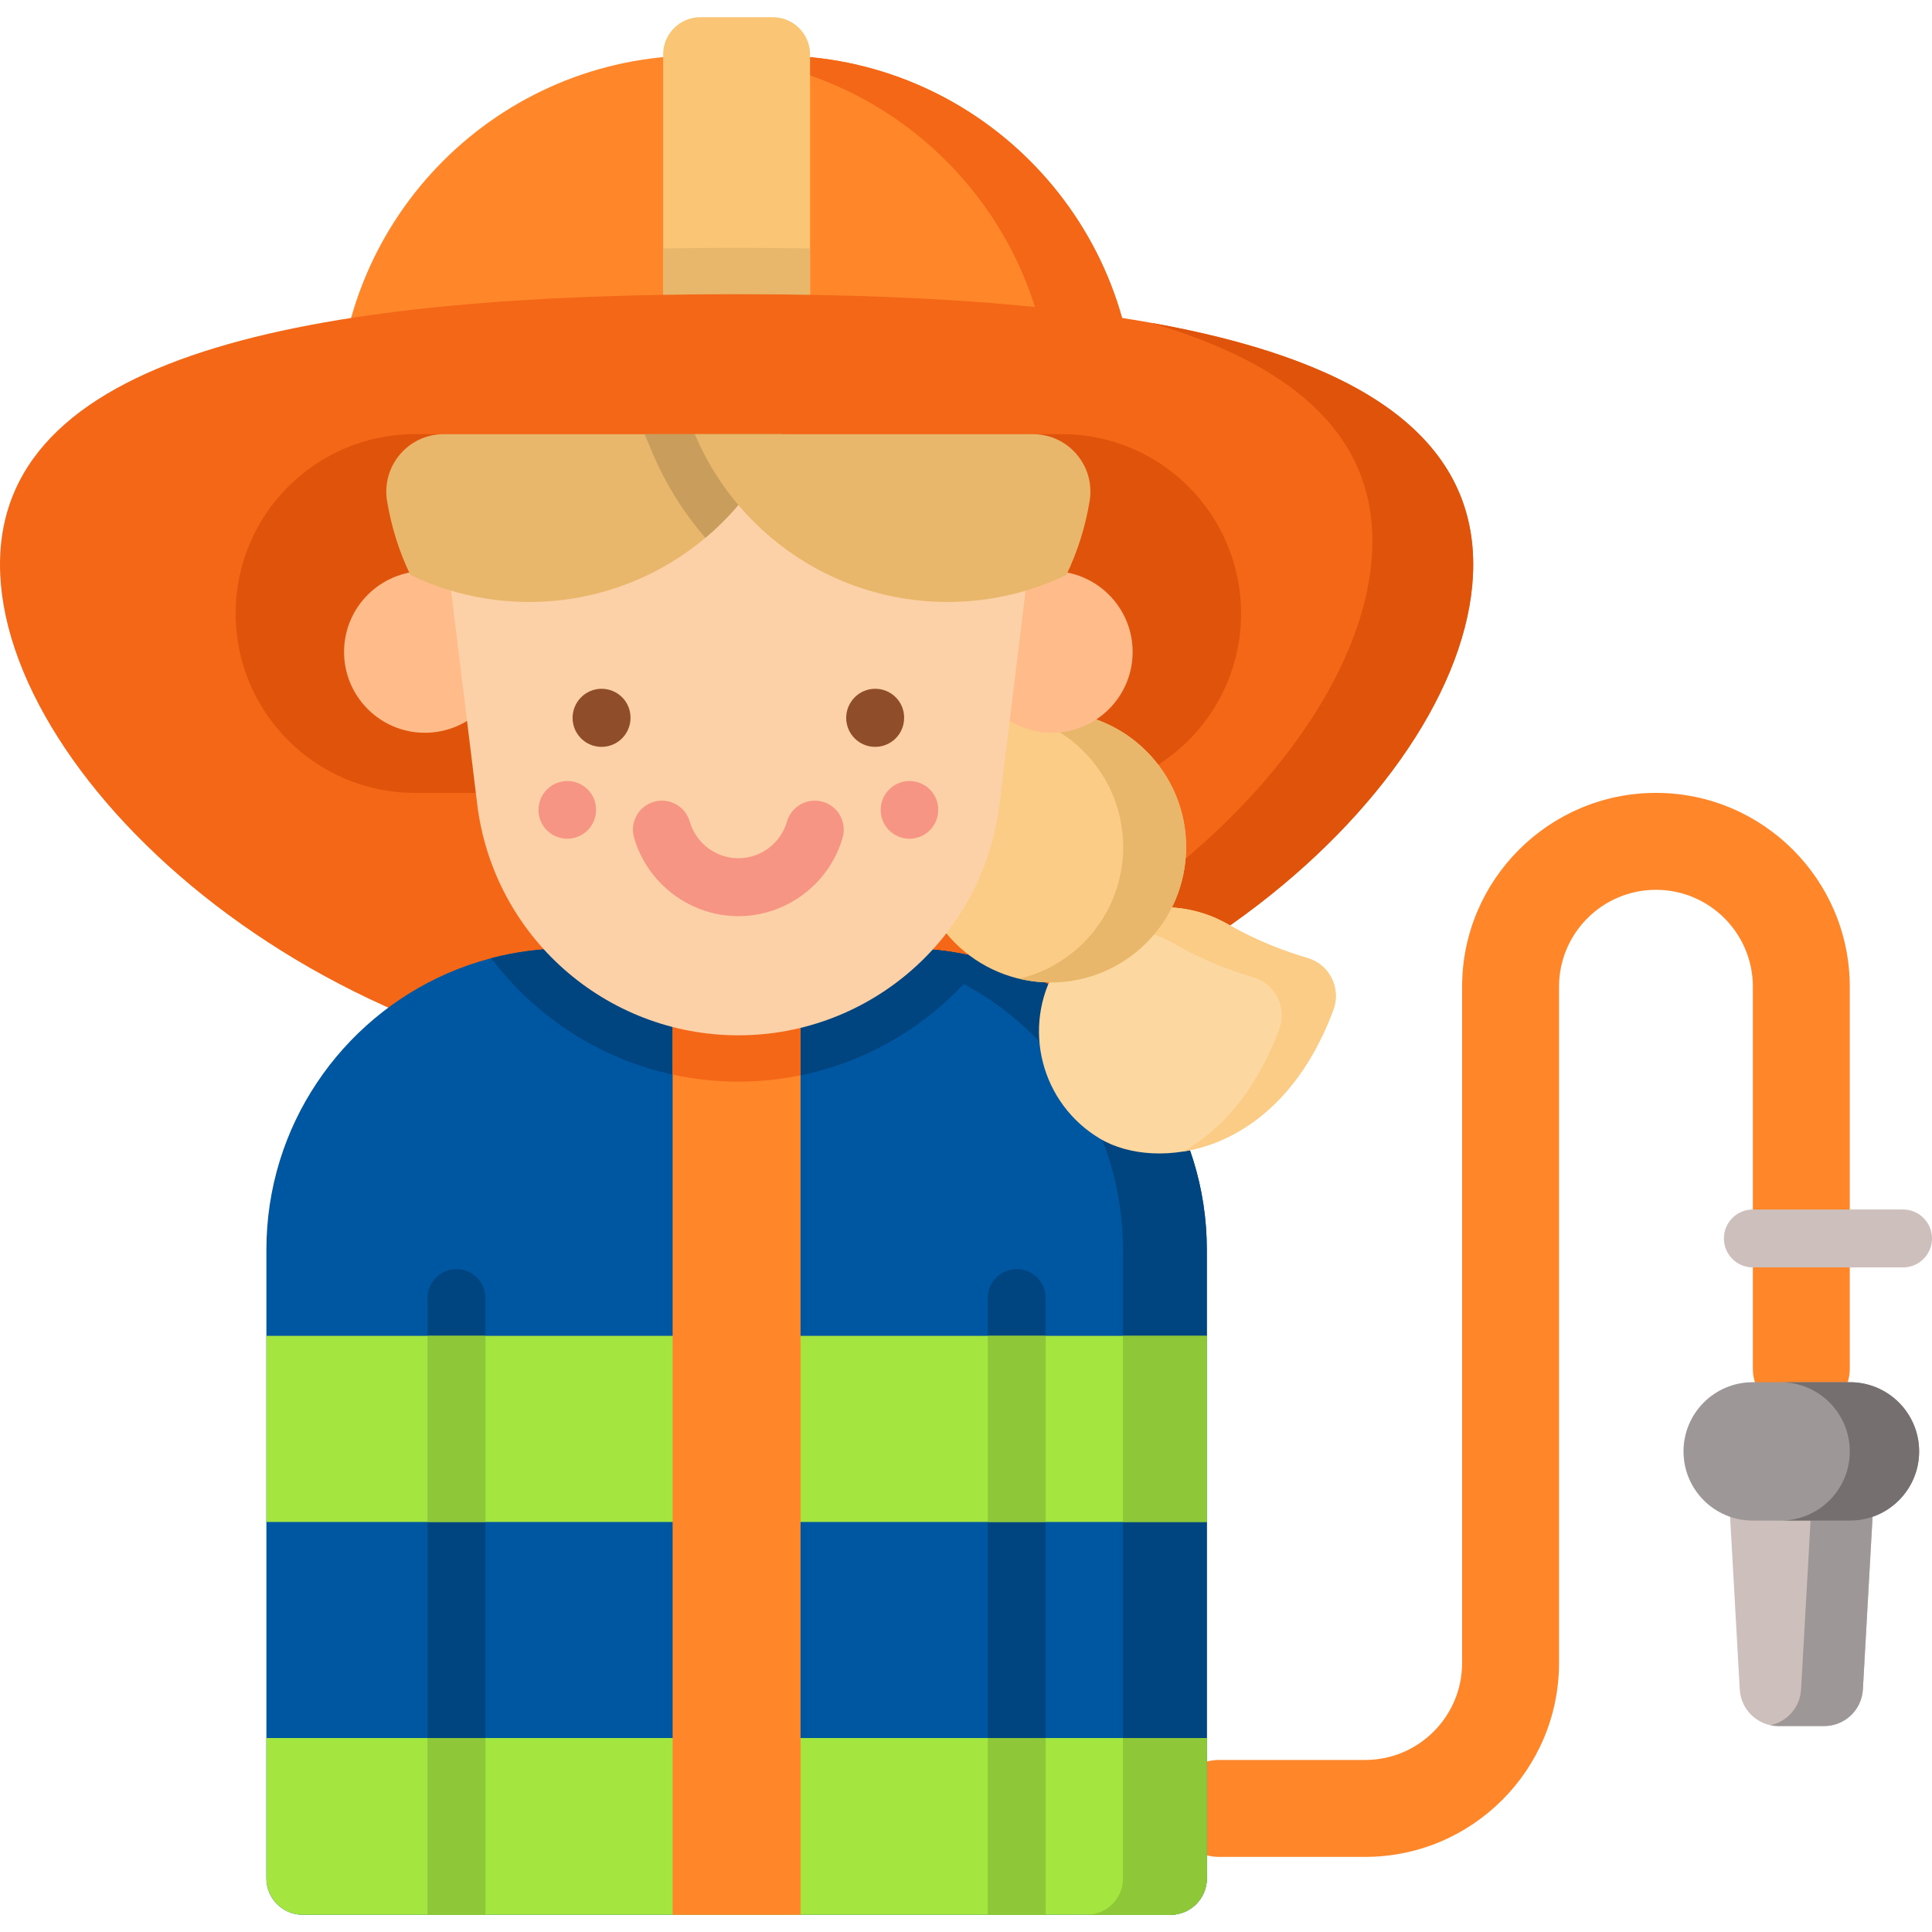 <?xml version="1.0" encoding="iso-8859-1"?>
<!-- Generator: Adobe Illustrator 23.0.3, SVG Export Plug-In . SVG Version: 6.00 Build 0)  -->
<svg version="1.1" id="Capa_1" xmlns="http://www.w3.org/2000/svg" xmlns:xlink="http://www.w3.org/1999/xlink" x="0px" y="0px"
	 viewBox="0 0 512 512" style="enable-background:new 0 0 512 512;" xml:space="preserve">
<g>
	<g>
		<g>
			<g>
				<g>
					<path style="fill:#FF872A;" d="M361.787,492.094h-38.699c-7.093,0-12.843-5.75-12.843-12.843s5.75-12.843,12.843-12.843h38.699
						c14.163,0,25.685-11.522,25.685-25.685V261.493c0-28.326,23.044-51.37,51.37-51.37c28.326,0,51.37,23.044,51.37,51.37v101.144
						c0,7.092-5.75,12.843-12.843,12.843c-7.093,0-12.843-5.75-12.843-12.843V261.493c0-14.163-11.522-25.685-25.685-25.685
						c-14.163,0-25.685,11.522-25.685,25.685v179.231C413.158,469.05,390.113,492.094,361.787,492.094z"/>
				</g>
			</g>
			<path style="fill:#CDBFBB;" d="M483.427,457.42h-12.114c-5.451,0-9.953-4.257-10.258-9.699l-3.118-55.662h38.866l-3.118,55.662
				C493.38,453.163,488.878,457.42,483.427,457.42z"/>
			<path style="fill:#9E9797;" d="M496.804,392.061l-3.121,55.659c-0.307,5.444-4.81,9.701-10.254,9.701h-12.116
				c-0.727,0-1.443-0.072-2.129-0.225c4.441-0.931,7.859-4.758,8.125-9.476l3.121-55.659H496.804z"/>
			<path style="fill:#9E9797;" d="M490.257,402.974h-25.774c-10.126,0-18.335-8.209-18.335-18.335v0
				c0-10.126,8.209-18.335,18.335-18.335h25.774c10.126,0,18.335,8.209,18.335,18.335v0
				C508.593,394.765,500.384,402.974,490.257,402.974z"/>
			<path style="fill:#756F6F;" d="M508.593,384.642c0,5.065-2.047,9.64-5.372,12.955c-3.316,3.326-7.9,5.372-12.966,5.372h-18.379
				c5.065,0,9.65-2.047,12.966-5.372c3.326-3.316,5.372-7.89,5.372-12.955c0-10.131-8.207-18.338-18.338-18.338h18.379
				C500.386,366.304,508.593,374.511,508.593,384.642z"/>
			<path style="fill:#CDBFBB;" d="M504.325,335.876h-39.797c-4.239,0-7.675-3.436-7.675-7.675c0-4.239,3.436-7.675,7.675-7.675
				h39.797c4.239,0,7.675,3.436,7.675,7.675C512,332.44,508.564,335.876,504.325,335.876z"/>
		</g>
		<g>
			<path style="fill:#FF872A;" d="M300.904,136.734H89.509v-26.658c0-52.675,42.702-95.377,95.377-95.377h20.642
				c52.675,0,95.377,42.702,95.377,95.377V136.734z"/>
			<path style="fill:#F36717;" d="M300.902,110.078v26.654h-22.223v-26.654c0-52.415-42.269-94.94-94.579-95.368
				c0.266-0.009,0.523-0.009,0.789-0.009h20.635C258.205,14.701,300.902,57.397,300.902,110.078z"/>
			<path style="fill:#FAC574;" d="M214.673,14.413v66.496c0,5.454-4.421,9.865-9.865,9.865h-19.208
				c-5.444,0-9.855-4.411-9.855-9.865V14.413c0-5.444,4.411-9.855,9.855-9.855h19.208C210.252,4.559,214.673,8.969,214.673,14.413z"
				/>
		</g>
		<path style="fill:#E8B76B;" d="M214.673,65.845v15.063c0,5.454-4.421,9.865-9.865,9.865h-19.208c-5.444,0-9.855-4.411-9.855-9.865
			V65.845c6.304-0.112,12.792-0.164,19.464-0.164C201.882,65.682,208.37,65.733,214.673,65.845z"/>
		<path style="fill:#F36717;" d="M390.414,149.62c0,57.702-87.397,137.305-195.207,137.305S0,207.322,0,149.62
			s87.397-71.654,195.207-71.654S390.414,91.917,390.414,149.62z"/>
		<path style="fill:#E0530B;" d="M281.365,210.122H109.977c-26.251,0-47.532-21.281-47.532-47.533v0
			c0-26.251,21.281-47.532,47.532-47.532h171.388c26.251,0,47.532,21.281,47.532,47.532v0
			C328.898,188.841,307.617,210.122,281.365,210.122z"/>
		<path style="fill:#E0530B;" d="M390.414,149.615c0,57.709-87.401,137.313-195.207,137.313c-22.182,0-43.5-3.37-63.37-9.226
			c11.867,1.983,24.123,3.062,36.658,3.062c107.806,0,195.207-79.604,195.207-137.313c0-29.26-22.469-47.261-58.675-57.905
			C356.571,94.752,390.414,113.708,390.414,149.615z"/>
		<g>
			<g>
				<path style="fill:#0057A1;" d="M319.82,331.214v166.577c0,5.331-4.318,9.65-9.64,9.65H80.229c-5.321,0-9.63-4.318-9.63-9.65
					V331.214c0-32.777,19.74-60.949,47.984-73.27c3.725-1.627,7.593-2.968,11.584-4.011c6.488-1.699,13.293-2.599,20.313-2.599
					h89.459c4.37,0,8.647,0.338,12.822,1.023c2.804,0.45,5.557,1.044,8.248,1.791c3.725,1.003,7.337,2.282,10.817,3.797
					c0.031,0.01,0.051,0.02,0.072,0.041C300.111,270.306,319.82,298.468,319.82,331.214z"/>
				<path style="fill:#004480;" d="M261.009,254.148c-15.063,19.852-38.897,32.501-65.339,32.501
					c-26.535,0-50.44-12.74-65.503-32.716c6.488-1.699,13.293-2.599,20.313-2.599h89.459c4.37,0,8.647,0.338,12.822,1.023
					C255.565,252.807,258.318,253.401,261.009,254.148z"/>
				<path style="fill:#004480;" d="M128.642,343.996v162.913c0,0.174-0.01,0.358-0.031,0.532h-15.288
					c-0.02-0.174-0.031-0.358-0.031-0.532V343.996c0-4.236,3.438-7.675,7.675-7.675
					C125.204,336.321,128.642,339.759,128.642,343.996z"/>
				<path style="fill:#004480;" d="M277.117,343.996v162.913c0,0.174-0.01,0.358-0.031,0.532h-15.288
					c-0.02-0.174-0.031-0.358-0.031-0.532V343.996c0-4.236,3.438-7.675,7.675-7.675
					C273.688,336.321,277.117,339.759,277.117,343.996z"/>
				<path style="fill:#004480;" d="M319.819,331.221v166.573c0,5.332-4.315,9.647-9.637,9.647h-22.233
					c5.332,0,9.647-4.315,9.647-9.637V331.221c0-32.774-19.747-60.956-47.99-73.264c-6.01-2.63-12.391-4.531-19.069-5.599
					c-4.171-0.678-8.466-1.027-12.832-1.027h22.223c4.377,0,8.661,0.349,12.843,1.027c6.668,1.068,13.048,2.969,19.058,5.599
					C300.072,270.265,319.819,298.446,319.819,331.221z"/>
				<path style="fill:#A4E540;" d="M319.82,460.593v37.198c0,5.331-4.318,9.65-9.64,9.65H80.229c-5.321,0-9.63-4.318-9.63-9.65
					v-37.198H319.82z"/>
				<path style="fill:#8EC737;" d="M319.819,460.592v37.202c0,5.332-4.315,9.647-9.637,9.647h-22.233
					c5.332,0,9.647-4.315,9.647-9.637v-37.213H319.819z"/>
				<rect x="70.599" y="354.014" style="fill:#A4E540;" width="249.221" height="49.324"/>
				<rect x="297.596" y="354.019" style="fill:#8EC737;" width="22.223" height="49.315"/>
				<g>
					<g>
						<path style="fill:#FCD79F;" d="M346.512,253.89c-5.789-1.698-13.36-4.477-20.938-8.869
							c-15.771-9.139-36.249-4.287-45.573,11.376c-9.397,15.785-4.14,36.179,11.68,45.464c14.476,8.497,47.016,5.146,61.67-34.241
							C355.476,261.909,352.359,255.605,346.512,253.89z"/>
						<path style="fill:#FBCC85;" d="M353.354,267.625c-9.169,24.632-25.338,35.172-39.715,37.526
							c9.844-5.608,19.208-15.8,25.389-32.409c2.118-5.72-0.993-12.024-6.846-13.733c-5.782-1.699-13.354-4.482-20.937-8.872
							c-6.57-3.807-13.958-5.188-21.009-4.359c10.295-6.672,24.028-7.306,35.335-0.757c7.583,4.39,15.155,7.174,20.937,8.872
							C352.362,255.601,355.473,261.904,353.354,267.625z"/>
						<circle style="fill:#FBCC85;" cx="278.439" cy="224.472" r="35.89"/>
						<path style="fill:#E8B76B;" d="M301.052,252.336c-9.005,7.307-20.477,9.537-30.945,7.041c5.076-1.197,9.957-3.53,14.275-7.041
							c15.391-12.485,17.744-35.09,5.25-50.481c-5.178-6.385-12.106-10.53-19.535-12.29c12.996-3.111,27.22,1.218,36.205,12.29
							C318.797,217.246,316.443,239.852,301.052,252.336z"/>
					</g>
				</g>
			</g>
			<rect x="178.253" y="260.461" style="fill:#FF872A;" width="33.903" height="246.98"/>
			<path style="fill:#F36717;" d="M212.156,260.461v24.509c-5.342,1.105-10.847,1.678-16.486,1.678
				c-5.966,0-11.789-0.645-17.417-1.872v-24.314H212.156z"/>
		</g>
		<g>
			<g>
				<g>
					<g>
						<circle style="fill:#FFBC8A;" cx="278.741" cy="172.769" r="21.422"/>
					</g>
					<g>
						<circle style="fill:#FFBC8A;" cx="112.601" cy="172.769" r="21.422"/>
					</g>
					<path style="fill:#FDD1A7;" d="M115.971,127.2l10.491,85.896c4.272,34.978,33.971,61.27,69.209,61.27l0,0
						c35.238,0,64.936-26.292,69.209-61.27l10.491-85.896H115.971z"/>
					<g>
						<line style="fill:#F69583;" x1="244.123" y1="208.399" x2="244.123" y2="208.489"/>
					</g>
					<path style="fill:#E8B76B;" d="M207.203,115.057c-3.551,8.432-8.739,16.332-15.606,23.199c-1.504,1.504-3.06,2.927-4.656,4.267
						c-22.206,18.696-52.978,21.981-78.192,9.855c-3.009-6.263-5.065-12.874-6.171-19.607c-1.525-9.282,5.618-17.714,15.012-17.714
						H207.203z"/>
					<path style="fill:#C99D5C;" d="M207.203,115.057c-3.551,8.432-8.739,16.332-15.606,23.199c-1.504,1.504-3.06,2.927-4.656,4.267
						c-5.894-6.785-10.632-14.398-14.122-22.708l-1.995-4.758H207.203z"/>
					<path style="fill:#E8B76B;" d="M184.139,115.057c3.544,8.43,8.743,16.331,15.61,23.198
						c22.409,22.409,55.815,27.12,82.841,14.126c3.011-6.267,5.069-12.877,6.177-19.612c1.525-9.275-5.617-17.712-15.017-17.712
						H184.139z"/>
					<g>
						<g>
							<path style="fill:#F69583;" d="M150.33,222.272c-4.21,0-7.623-3.413-7.623-7.623c0-4.21,3.413-7.668,7.623-7.668
								s7.623,3.368,7.623,7.578v0.09C157.953,218.859,154.54,222.272,150.33,222.272z"/>
						</g>
						<g>
							<path style="fill:#F69583;" d="M241.013,222.272c-4.21,0-7.623-3.413-7.623-7.623c0-4.21,3.413-7.668,7.623-7.668
								s7.623,3.368,7.623,7.578v0.09C248.636,218.859,245.223,222.272,241.013,222.272z"/>
						</g>
					</g>
					<g>
						<g>
							<path style="fill:#904D29;" d="M159.416,197.929c-4.239,0-7.675-3.436-7.675-7.675c0-4.239,3.436-7.72,7.675-7.72
								c4.239,0,7.675,3.391,7.675,7.63v0.09C167.091,194.493,163.655,197.929,159.416,197.929z"/>
							<path style="fill:#904D29;" d="M231.926,197.929c-4.239,0-7.675-3.436-7.675-7.675c0-4.239,3.436-7.72,7.675-7.72
								s7.675,3.391,7.675,7.63v0.09C239.601,194.493,236.165,197.929,231.926,197.929z"/>
						</g>
					</g>
					<path style="fill:#F69583;" d="M195.671,242.793c-12.747,0-24.111-8.559-27.635-20.813c-1.171-4.074,1.181-8.327,5.255-9.498
						c4.075-1.172,8.326,1.181,9.497,5.255c1.643,5.715,6.941,9.707,12.883,9.707c5.942,0,11.24-3.991,12.883-9.707
						c1.172-4.072,5.424-6.425,9.497-5.255c4.074,1.171,6.426,5.423,5.255,9.498C219.782,234.233,208.418,242.793,195.671,242.793z"
						/>
				</g>
			</g>
		</g>
		<g>
			<g>
				<g>
					<g>
						<g>
							<line style="fill:none;" x1="244.838" y1="237.102" x2="244.838" y2="237.194"/>
						</g>
					</g>
				</g>
			</g>
		</g>
	</g>
	<rect x="113.292" y="354.014" style="fill:#8EC737;" width="15.35" height="49.324"/>
	<path style="fill:#8EC737;" d="M113.292,460.593h15.35v46.316c0,0.174-0.01,0.358-0.031,0.532h-15.288
		c-0.02-0.174-0.031-0.358-0.031-0.532V460.593z"/>
	<rect x="261.767" y="354.014" style="fill:#8EC737;" width="15.35" height="49.324"/>
	<path style="fill:#8EC737;" d="M261.767,460.593h15.35v46.316c0,0.174-0.01,0.358-0.031,0.532h-15.288
		c-0.02-0.174-0.031-0.358-0.031-0.532V460.593z"/>
</g>
<g>
</g>
<g>
</g>
<g>
</g>
<g>
</g>
<g>
</g>
<g>
</g>
<g>
</g>
<g>
</g>
<g>
</g>
<g>
</g>
<g>
</g>
<g>
</g>
<g>
</g>
<g>
</g>
<g>
</g>
</svg>
